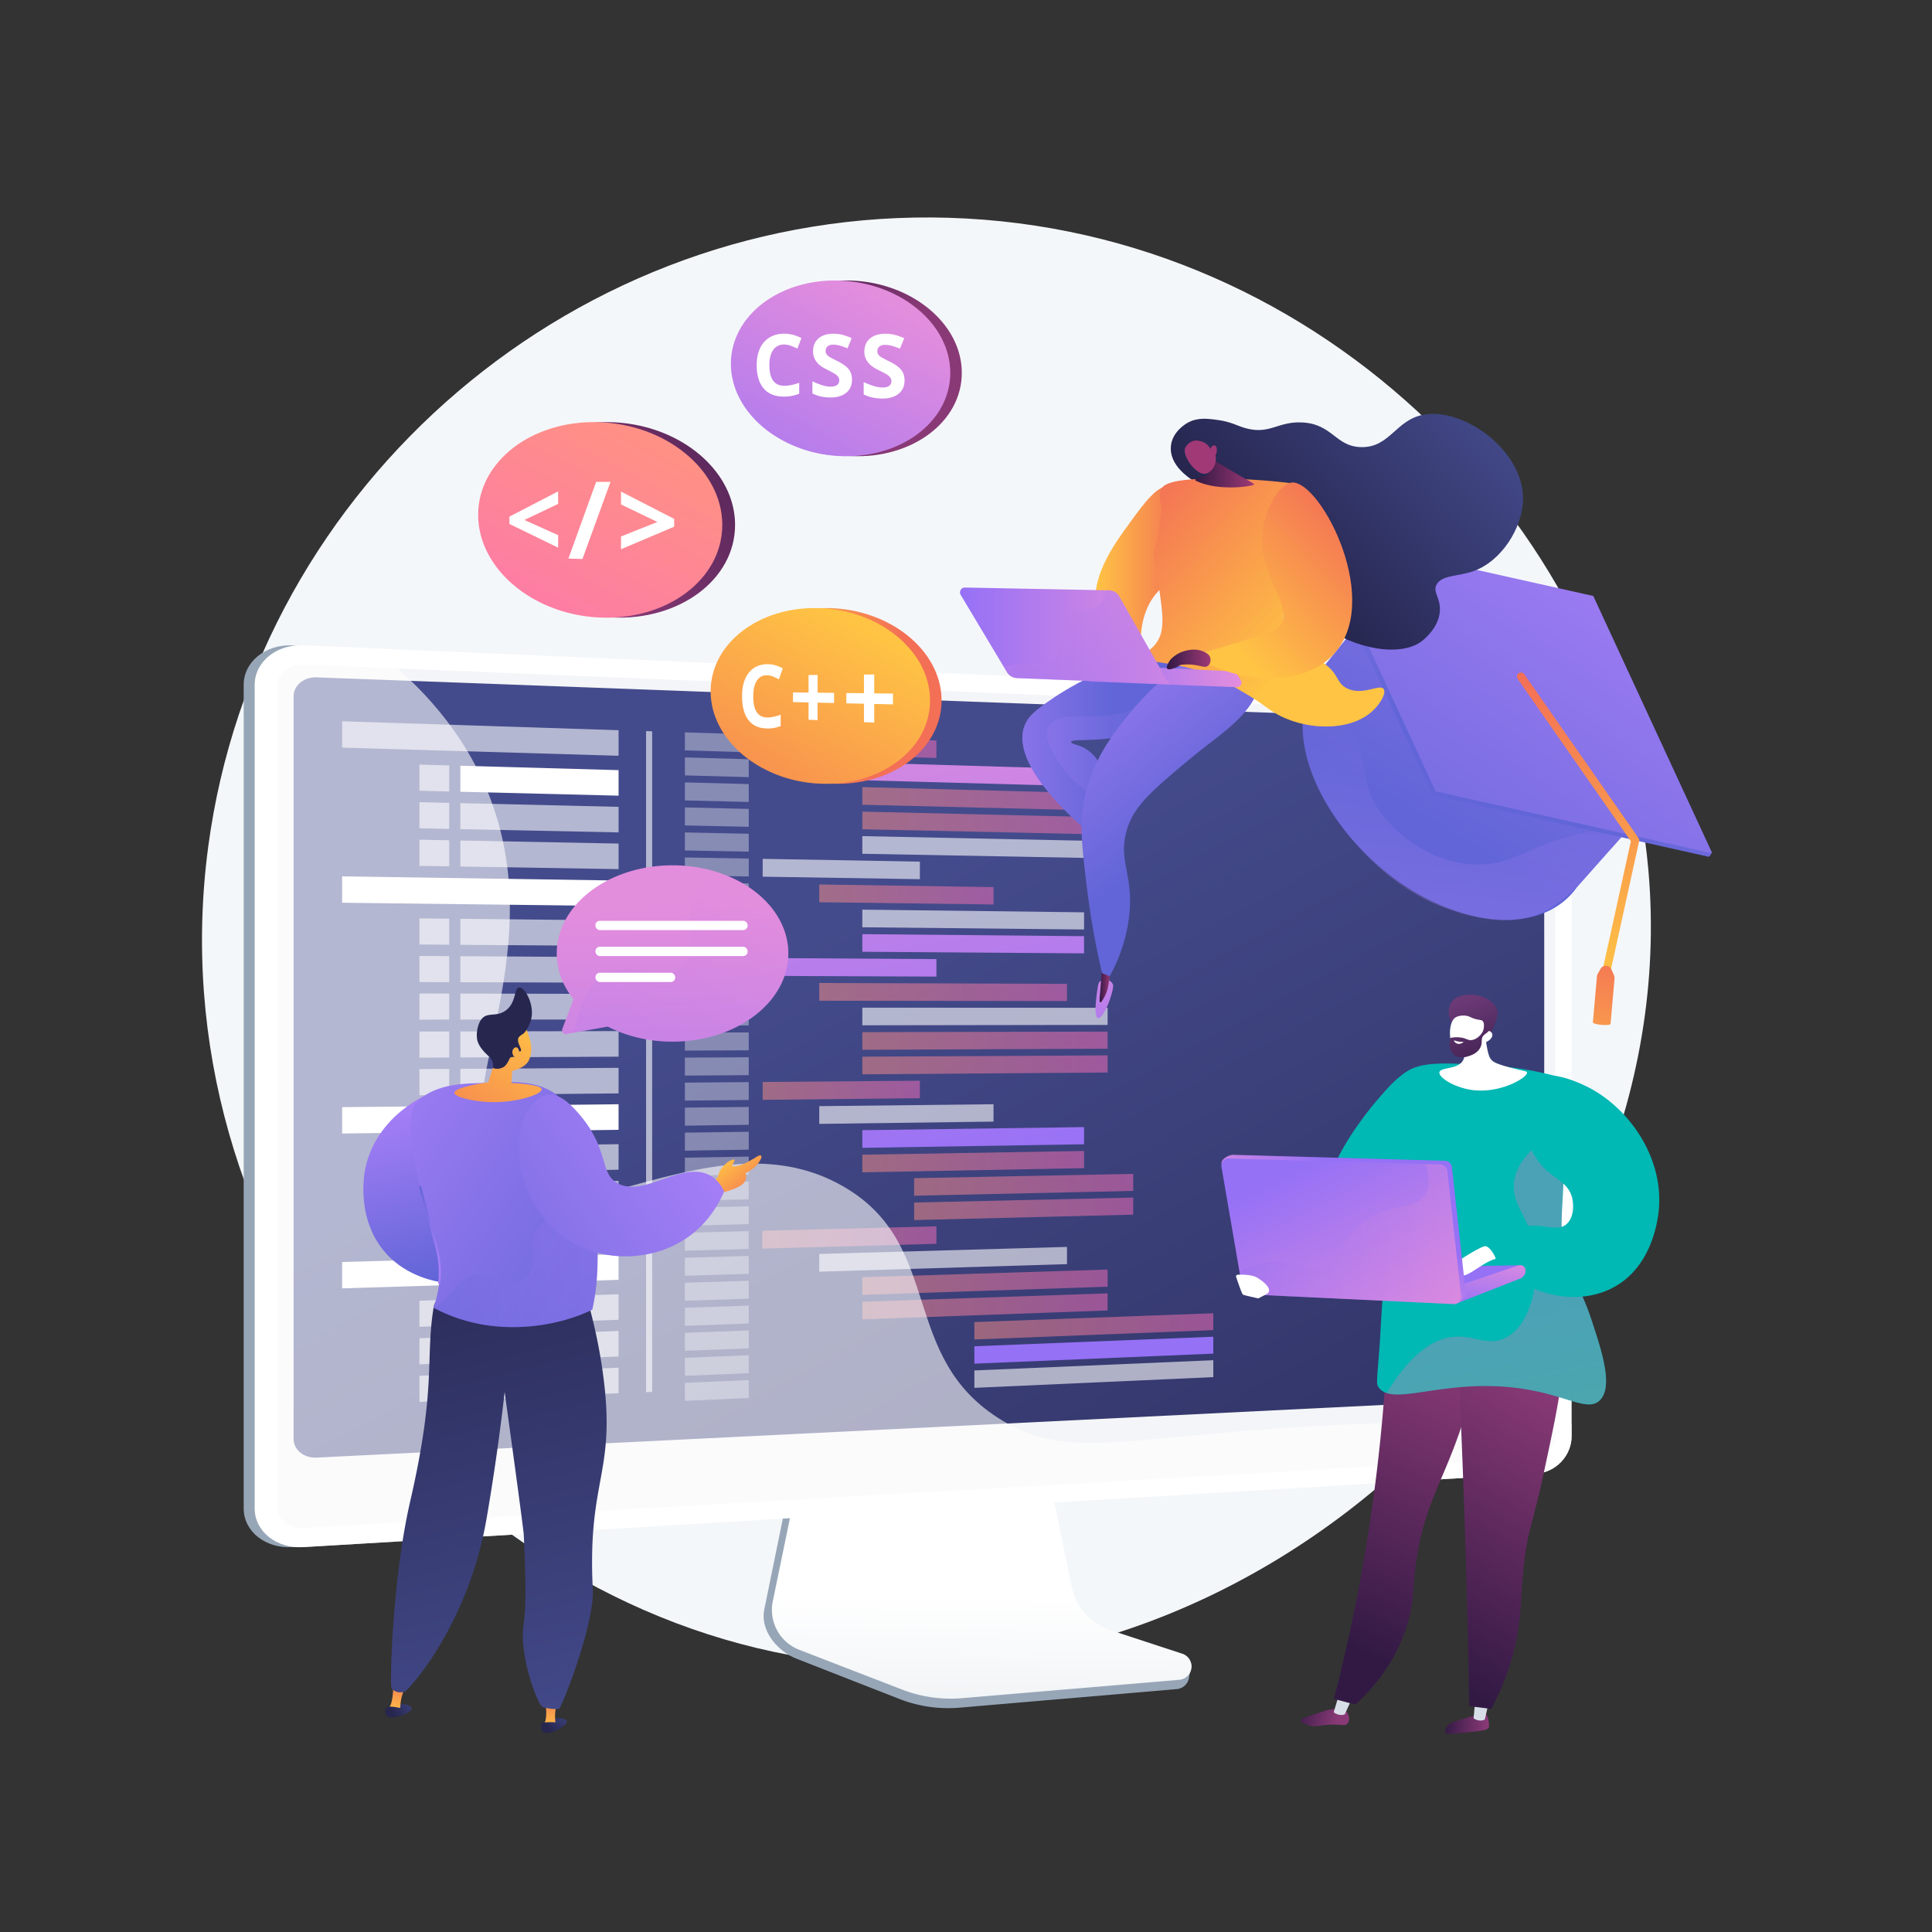 <svg xmlns="http://www.w3.org/2000/svg" xmlns:xlink="http://www.w3.org/1999/xlink" viewBox="0 0 3710 3710"><rect x="0" y="0" width="3710" height="3710" fill="#333333" stroke="none"/><defs><style>.cls-1{isolation:isolate;}.cls-2{fill:#f4f7fa;}.cls-3{fill:#97a6b7;}.cls-4{fill:url(#linear-gradient);}.cls-30,.cls-5,.cls-8,.cls-9{fill:#fff;}.cls-39,.cls-6{fill:#d8dee8;}.cls-32,.cls-43,.cls-49,.cls-6,.cls-65,.cls-71,.cls-78,.cls-81{opacity:0.3;}.cls-32,.cls-43,.cls-49,.cls-6,.cls-65,.cls-71,.cls-78,.cls-81,.cls-94{mix-blend-mode:multiply;}.cls-7{fill:url(#linear-gradient-2);}.cls-8{opacity:0.6;}.cls-30,.cls-8,.cls-9{mix-blend-mode:soft-light;}.cls-9{opacity:0.36;}.cls-10{fill:url(#linear-gradient-3);}.cls-11,.cls-12,.cls-13,.cls-15,.cls-16,.cls-17,.cls-18,.cls-20,.cls-21,.cls-22,.cls-23,.cls-24,.cls-26,.cls-27,.cls-28{opacity:0.5;}.cls-11{fill:url(#linear-gradient-4);}.cls-12{fill:url(#linear-gradient-5);}.cls-13{fill:url(#linear-gradient-6);}.cls-14{fill:url(#linear-gradient-7);}.cls-15{fill:url(#linear-gradient-8);}.cls-16{fill:url(#linear-gradient-9);}.cls-17{fill:url(#linear-gradient-10);}.cls-18{fill:url(#linear-gradient-11);}.cls-19{fill:url(#linear-gradient-12);}.cls-20{fill:url(#linear-gradient-13);}.cls-21{fill:url(#linear-gradient-14);}.cls-22{fill:url(#linear-gradient-15);}.cls-23{fill:url(#linear-gradient-16);}.cls-24{fill:url(#linear-gradient-17);}.cls-25{fill:url(#linear-gradient-18);}.cls-26{fill:url(#linear-gradient-19);}.cls-27{fill:url(#linear-gradient-20);}.cls-28{fill:url(#linear-gradient-21);}.cls-29{fill:url(#linear-gradient-22);}.cls-31{fill:url(#linear-gradient-23);}.cls-32{fill:url(#linear-gradient-24);}.cls-33{fill:url(#linear-gradient-25);}.cls-34{fill:url(#linear-gradient-26);}.cls-35{fill:url(#linear-gradient-27);}.cls-36{fill:url(#linear-gradient-28);}.cls-37{fill:#00b8b4;}.cls-38{fill:url(#linear-gradient-29);}.cls-40{fill:url(#linear-gradient-30);}.cls-41{fill:url(#linear-gradient-31);}.cls-42{fill:url(#linear-gradient-32);}.cls-44{fill:url(#linear-gradient-33);}.cls-45{fill:url(#linear-gradient-34);}.cls-46{fill:url(#linear-gradient-35);}.cls-47{fill:url(#linear-gradient-36);}.cls-48{fill:url(#linear-gradient-37);}.cls-49{fill:url(#linear-gradient-38);}.cls-50{fill:url(#linear-gradient-39);}.cls-51{fill:url(#linear-gradient-40);}.cls-52{fill:url(#linear-gradient-41);}.cls-53{fill:url(#linear-gradient-42);}.cls-54{fill:url(#linear-gradient-43);}.cls-55{fill:url(#linear-gradient-44);}.cls-56{fill:url(#linear-gradient-45);}.cls-57{fill:url(#linear-gradient-46);}.cls-58{fill:url(#linear-gradient-47);}.cls-59{fill:url(#linear-gradient-48);}.cls-60{fill:url(#linear-gradient-49);}.cls-61{fill:url(#linear-gradient-50);}.cls-62{fill:#26264f;}.cls-63{fill:url(#linear-gradient-51);}.cls-64{fill:url(#linear-gradient-52);}.cls-65{fill:url(#linear-gradient-53);}.cls-66{fill:url(#linear-gradient-54);}.cls-67{fill:url(#linear-gradient-55);}.cls-68{fill:url(#linear-gradient-56);}.cls-69{fill:url(#linear-gradient-57);}.cls-70{fill:url(#linear-gradient-58);}.cls-71{fill:url(#linear-gradient-59);}.cls-72{fill:url(#linear-gradient-60);}.cls-73{fill:url(#linear-gradient-61);}.cls-74{fill:url(#linear-gradient-62);}.cls-75{fill:url(#linear-gradient-63);}.cls-76{fill:url(#linear-gradient-64);}.cls-77{fill:url(#linear-gradient-65);}.cls-78{fill:url(#linear-gradient-66);}.cls-79{fill:url(#linear-gradient-67);}.cls-80{fill:url(#linear-gradient-68);}.cls-81{fill:url(#linear-gradient-69);}.cls-82{fill:url(#linear-gradient-70);}.cls-83{fill:url(#linear-gradient-71);}.cls-84{fill:url(#linear-gradient-72);}.cls-85{fill:url(#linear-gradient-73);}.cls-86{fill:url(#linear-gradient-74);}.cls-87{fill:url(#linear-gradient-75);}.cls-88{fill:url(#linear-gradient-76);}.cls-89{fill:url(#linear-gradient-77);}.cls-90{fill:url(#linear-gradient-78);}.cls-91{fill:url(#linear-gradient-79);}.cls-92{fill:url(#linear-gradient-80);}.cls-93{fill:url(#linear-gradient-81);}.cls-94{opacity:0.2;}.cls-95{fill:url(#linear-gradient-82);}</style><linearGradient id="linear-gradient" x1="1879.34" y1="3643.03" x2="1886.14" y2="3065.27" gradientUnits="userSpaceOnUse"><stop offset="0.49" stop-color="#ebeff2"/><stop offset="1" stop-color="#fff"/></linearGradient><linearGradient id="linear-gradient-2" x1="1593.64" y1="1778.48" x2="2712.67" y2="3830.91" gradientUnits="userSpaceOnUse"><stop offset="0" stop-color="#444b8c"/><stop offset="1" stop-color="#26264f"/></linearGradient><linearGradient id="linear-gradient-3" x1="1760.43" y1="1177.4" x2="1961.3" y2="2401.77" gradientUnits="userSpaceOnUse"><stop offset="0" stop-color="#e38ddd"/><stop offset="1" stop-color="#9571f6"/></linearGradient><linearGradient id="linear-gradient-4" x1="1655.93" y1="1534.18" x2="2126.94" y2="1534.18" gradientUnits="userSpaceOnUse"><stop offset="0" stop-color="#ff9085"/><stop offset="1" stop-color="#fb6fbb"/></linearGradient><linearGradient id="linear-gradient-5" x1="1655.93" y1="1580.56" x2="2126.94" y2="1580.56" xlink:href="#linear-gradient-4"/><linearGradient id="linear-gradient-6" x1="1573.19" y1="1717.65" x2="1907.84" y2="1717.65" xlink:href="#linear-gradient-4"/><linearGradient id="linear-gradient-7" x1="1764.71" y1="1178.14" x2="1948.5" y2="2298.42" xlink:href="#linear-gradient-3"/><linearGradient id="linear-gradient-8" x1="1463.75" y1="1433.35" x2="1798.19" y2="1433.35" xlink:href="#linear-gradient-4"/><linearGradient id="linear-gradient-9" x1="1655.93" y1="2462.21" x2="2126.94" y2="2462.21" xlink:href="#linear-gradient-4"/><linearGradient id="linear-gradient-10" x1="1655.93" y1="2508.58" x2="2126.94" y2="2508.58" xlink:href="#linear-gradient-4"/><linearGradient id="linear-gradient-11" x1="1871.1" y1="2546.99" x2="2329.91" y2="2546.99" xlink:href="#linear-gradient-4"/><linearGradient id="linear-gradient-12" x1="1907.53" y1="1416.53" x2="2051.09" y2="2291.58" xlink:href="#linear-gradient-3"/><linearGradient id="linear-gradient-13" x1="1463.75" y1="2376.29" x2="1798.19" y2="2376.29" xlink:href="#linear-gradient-4"/><linearGradient id="linear-gradient-14" x1="1573.19" y1="1905" x2="2048.93" y2="1905" xlink:href="#linear-gradient-4"/><linearGradient id="linear-gradient-15" x1="1655.93" y1="1998.44" x2="2126.94" y2="1998.44" xlink:href="#linear-gradient-4"/><linearGradient id="linear-gradient-16" x1="1655.93" y1="2044.82" x2="2126.94" y2="2044.82" xlink:href="#linear-gradient-4"/><linearGradient id="linear-gradient-17" x1="1464.58" y1="2093.64" x2="1766.42" y2="2093.64" xlink:href="#linear-gradient-4"/><linearGradient id="linear-gradient-18" x1="1715.92" y1="1252.29" x2="1882.76" y2="2269.23" xlink:href="#linear-gradient-3"/><linearGradient id="linear-gradient-19" x1="1655.93" y1="2230.7" x2="2081.7" y2="2230.7" xlink:href="#linear-gradient-4"/><linearGradient id="linear-gradient-20" x1="1755.44" y1="2275.13" x2="2176.09" y2="2275.13" xlink:href="#linear-gradient-4"/><linearGradient id="linear-gradient-21" x1="1755.44" y1="2321.29" x2="2176.09" y2="2321.29" xlink:href="#linear-gradient-4"/><linearGradient id="linear-gradient-22" x1="1524.43" y1="1208.51" x2="1709.33" y2="2335.47" xlink:href="#linear-gradient-3"/><linearGradient id="linear-gradient-23" x1="210.58" y1="579.85" x2="582.29" y2="1489.01" gradientTransform="matrix(-0.99, -0.15, -0.15, 0.99, 3548.48, 206.01)" gradientUnits="userSpaceOnUse"><stop offset="0" stop-color="#aa80f9"/><stop offset="1" stop-color="#6165d7"/></linearGradient><linearGradient id="linear-gradient-24" x1="518.57" y1="1649.32" x2="532.83" y2="1253.03" xlink:href="#linear-gradient-23"/><linearGradient id="linear-gradient-25" x1="-1903.63" y1="-989.25" x2="-1968.48" y2="-505.5" gradientTransform="matrix(-0.78, -0.63, -0.63, 0.78, 982.39, 612.99)" xlink:href="#linear-gradient-23"/><linearGradient id="linear-gradient-26" x1="-1912.83" y1="-1126.21" x2="-1997.49" y2="-50.32" gradientTransform="matrix(-0.78, -0.63, -0.63, 0.78, 982.39, 612.99)" xlink:href="#linear-gradient-23"/><linearGradient id="linear-gradient-27" x1="274.68" y1="1737.6" x2="336.83" y2="1156.6" gradientTransform="matrix(-0.99, -0.15, -0.15, 0.99, 3548.48, 206.01)" gradientUnits="userSpaceOnUse"><stop offset="0" stop-color="#ffc444"/><stop offset="1" stop-color="#f36f56"/></linearGradient><linearGradient id="linear-gradient-28" x1="6977.79" y1="2683.19" x2="7015.03" y2="2335.08" gradientTransform="translate(-3681.9 -1133.32) rotate(5.03)" xlink:href="#linear-gradient-27"/><linearGradient id="linear-gradient-29" x1="-238.72" y1="3348.5" x2="-154.68" y2="3348.5" gradientTransform="matrix(1, 0.03, -0.03, 1, 3110.93, -31.24)" gradientUnits="userSpaceOnUse"><stop offset="0" stop-color="#311944"/><stop offset="1" stop-color="#893976"/></linearGradient><linearGradient id="linear-gradient-30" x1="354.22" y1="3630.89" x2="443.51" y2="3630.89" gradientTransform="matrix(0.96, 0.27, -0.27, 0.96, 3123.76, -308.92)" xlink:href="#linear-gradient-29"/><linearGradient id="linear-gradient-31" x1="2784.54" y1="3140.56" x2="2546.38" y2="2603.71" gradientTransform="matrix(-1, 0, 0, 1, 5316.61, 0)" xlink:href="#linear-gradient-29"/><linearGradient id="linear-gradient-32" x1="2190.46" y1="3351.33" x2="1952.32" y2="2814.49" gradientTransform="matrix(-0.99, -0.12, -0.12, 0.99, 5233.6, 108.12)" xlink:href="#linear-gradient-29"/><linearGradient id="linear-gradient-33" x1="2355.39" y1="3030.21" x2="2461.89" y2="2524.32" gradientTransform="matrix(-1, 0, 0, 1, 5316.61, 0)" xlink:href="#linear-gradient-4"/><linearGradient id="linear-gradient-34" x1="2643.73" y1="2590.6" x2="2598.32" y2="2461.94" gradientTransform="matrix(-1, 0, 0, 1, 5316.61, 0)" xlink:href="#linear-gradient-3"/><linearGradient id="linear-gradient-35" x1="2445.36" y1="2404.19" x2="2462.01" y2="2519.23" gradientTransform="matrix(-1, 0, 0, 1, 5316.61, 0)" xlink:href="#linear-gradient-3"/><linearGradient id="linear-gradient-36" x1="2775.28" y1="2414.26" x2="2686.74" y2="2288.55" gradientTransform="matrix(-1, 0, 0, 1, 5316.61, 0)" xlink:href="#linear-gradient-3"/><linearGradient id="linear-gradient-37" x1="2605.45" y1="2622.32" x2="2799.2" y2="2228.77" gradientTransform="matrix(-1, 0, 0, 1, 5316.61, 0)" xlink:href="#linear-gradient-3"/><linearGradient id="linear-gradient-38" x1="2510.81" y1="2369.73" x2="2936.45" y2="2369.73" gradientTransform="matrix(-1, 0, 0, 1, 5316.61, 0)" xlink:href="#linear-gradient-3"/><linearGradient id="linear-gradient-39" x1="-389.05" y1="1919.01" x2="-452.6" y2="1757.59" gradientTransform="translate(3277.58 162.92) rotate(0.21)" gradientUnits="userSpaceOnUse"><stop offset="0" stop-color="#311944"/><stop offset="1" stop-color="#6b3976"/></linearGradient><linearGradient id="linear-gradient-40" x1="-408.46" y1="1926.74" x2="-472.08" y2="1765.15" xlink:href="#linear-gradient-39"/><linearGradient id="linear-gradient-41" x1="1611.17" y1="2447.21" x2="1699.06" y2="2095.66" gradientTransform="matrix(-1, 0, 0, 1, 2497.43, 0)" gradientUnits="userSpaceOnUse"><stop offset="0" stop-color="#6165d7"/><stop offset="1" stop-color="#aa80f9"/></linearGradient><linearGradient id="linear-gradient-42" x1="1352.53" y1="3276.1" x2="1394.22" y2="3313.18" gradientTransform="matrix(-0.99, -0.14, -0.14, 0.99, 2600.28, 206.94)" xlink:href="#linear-gradient-2"/><linearGradient id="linear-gradient-43" x1="467.42" y1="3313.24" x2="467.42" y2="3240.61" gradientTransform="matrix(-0.99, -0.14, -0.14, 0.99, 1684.07, 77.42)" xlink:href="#linear-gradient-27"/><linearGradient id="linear-gradient-44" x1="1356.72" y1="3271.39" x2="1398.41" y2="3308.47" gradientTransform="matrix(-0.99, -0.14, -0.14, 0.99, 2600.28, 206.94)" xlink:href="#linear-gradient-2"/><linearGradient id="linear-gradient-45" x1="1400" y1="3284.63" x2="1441.69" y2="3321.71" gradientTransform="matrix(-1, 0, 0, 1, 2497.43, 0)" xlink:href="#linear-gradient-2"/><linearGradient id="linear-gradient-46" x1="514.85" y1="3321.79" x2="514.85" y2="3249.16" gradientTransform="matrix(-1, 0, 0, 1, 1572.12, 0)" xlink:href="#linear-gradient-27"/><linearGradient id="linear-gradient-47" x1="839.01" y1="3355.09" x2="567.14" y2="2257.45" gradientTransform="translate(221.69)" xlink:href="#linear-gradient-2"/><linearGradient id="linear-gradient-48" x1="1281.36" y1="2536.8" x2="593.92" y2="2058.71" gradientTransform="matrix(1, 0, 0, 1, 0, 0)" xlink:href="#linear-gradient-41"/><linearGradient id="linear-gradient-49" x1="1404.19" y1="3279.92" x2="1445.89" y2="3317" gradientTransform="matrix(-1, 0, 0, 1, 2497.43, 0)" xlink:href="#linear-gradient-2"/><linearGradient id="linear-gradient-50" x1="1535.08" y1="1831.41" x2="1760.86" y2="2115.46" gradientTransform="matrix(-1, 0.07, 0.07, 1, 2456.69, 20.52)" xlink:href="#linear-gradient-27"/><linearGradient id="linear-gradient-51" x1="1544.61" y1="1823.84" x2="1770.38" y2="2107.88" gradientTransform="matrix(-1, 0.07, 0.07, 1, 2456.69, 20.52)" xlink:href="#linear-gradient-27"/><linearGradient id="linear-gradient-52" x1="804.97" y1="2371.41" x2="846.48" y2="2371.41" gradientTransform="matrix(1, 0, 0, 1, 0, 0)" xlink:href="#linear-gradient-41"/><linearGradient id="linear-gradient-53" x1="834.75" y1="2435.85" x2="1147.6" y2="2435.85" gradientTransform="matrix(1, 0, 0, 1, 0, 0)" xlink:href="#linear-gradient-41"/><linearGradient id="linear-gradient-54" x1="1389.17" y1="2224.62" x2="1451.55" y2="2303.1" gradientTransform="matrix(1, 0, 0, 1, 0, 0)" xlink:href="#linear-gradient-27"/><linearGradient id="linear-gradient-55" x1="1797.61" y1="2574.84" x2="1140.64" y2="2117.94" xlink:href="#linear-gradient-41"/><linearGradient id="linear-gradient-56" x1="-2835.8" y1="1113.38" x2="-2663.53" y2="1113.38" gradientTransform="translate(4938.56)" xlink:href="#linear-gradient-27"/><linearGradient id="linear-gradient-57" x1="-2130.87" y1="1436.82" x2="-1796.81" y2="1436.82" gradientTransform="translate(3936.97)" xlink:href="#linear-gradient-23"/><linearGradient id="linear-gradient-58" x1="4828.51" y1="825.71" x2="4842.95" y2="1085.62" gradientTransform="matrix(-0.96, 0.29, 0.29, 0.96, 6470.64, -392.26)" xlink:href="#linear-gradient-3"/><linearGradient id="linear-gradient-59" x1="-1973.84" y1="1449.38" x2="-1639.78" y2="1449.38" gradientTransform="translate(3936.97)" xlink:href="#linear-gradient-23"/><linearGradient id="linear-gradient-60" x1="2111.48" y1="1885.71" x2="2133.2" y2="1885.71" gradientUnits="userSpaceOnUse"><stop offset="0" stop-color="#311944"/><stop offset="1" stop-color="#a03976"/></linearGradient><linearGradient id="linear-gradient-61" x1="-1952.49" y1="1229.4" x2="-1652.97" y2="1593.34" gradientTransform="translate(3936.97)" xlink:href="#linear-gradient-23"/><linearGradient id="linear-gradient-62" x1="-1057.03" y1="648.28" x2="-1453.17" y2="980.01" gradientTransform="translate(3842.78 27.22) rotate(-2.92)" xlink:href="#linear-gradient-2"/><linearGradient id="linear-gradient-63" x1="1333.23" y1="1240.19" x2="1654.94" y2="950.94" gradientTransform="matrix(-1, 0, 0, 1, 3834.02, 0)" xlink:href="#linear-gradient-27"/><linearGradient id="linear-gradient-64" x1="2295.14" y1="908.17" x2="2408.56" y2="908.17" xlink:href="#linear-gradient-60"/><linearGradient id="linear-gradient-65" x1="2309.5" y1="1202.16" x2="2307.05" y2="978.31" xlink:href="#linear-gradient-60"/><linearGradient id="linear-gradient-66" x1="1343.8" y1="1251.95" x2="1665.52" y2="962.7" gradientTransform="matrix(-1, 0, 0, 1, 3834.02, 0)" xlink:href="#linear-gradient-27"/><linearGradient id="linear-gradient-67" x1="1449.82" y1="1297.86" x2="1742.43" y2="1297.86" gradientTransform="matrix(-1, 0, 0, 1, 3834.02, 0)" xlink:href="#linear-gradient-3"/><linearGradient id="linear-gradient-68" x1="1588.95" y1="1221.02" x2="1990.58" y2="1221.02" gradientTransform="matrix(-1, 0, 0, 1, 3834.02, 0)" xlink:href="#linear-gradient-3"/><linearGradient id="linear-gradient-69" x1="-156.59" y1="1114.46" x2="35.25" y2="1304.77" gradientTransform="translate(2093.74)" xlink:href="#linear-gradient-3"/><linearGradient id="linear-gradient-70" x1="1466.54" y1="1238.03" x2="1220.86" y2="996.28" gradientTransform="matrix(-1, 0, 0, 1, 3834.02, 0)" xlink:href="#linear-gradient-27"/><linearGradient id="linear-gradient-71" x1="2240.65" y1="1266.43" x2="2324.63" y2="1266.43" xlink:href="#linear-gradient-60"/><linearGradient id="linear-gradient-72" x1="1422.39" y1="656.78" x2="1741.17" y2="732.08" gradientTransform="matrix(1, 0, 0, 1, 0, 0)" xlink:href="#linear-gradient-29"/><linearGradient id="linear-gradient-73" x1="-1946.4" y1="570.23" x2="-1673.11" y2="1077.11" gradientTransform="matrix(-1, 0, 0, 1, -258.32, 0)" xlink:href="#linear-gradient-3"/><linearGradient id="linear-gradient-74" x1="-2026.51" y1="603.72" x2="-1758.69" y2="1141.16" gradientTransform="matrix(-1, 0, 0, 1, -258.32, 0)" xlink:href="#linear-gradient-3"/><linearGradient id="linear-gradient-75" x1="1637.41" y1="723.24" x2="1092.62" y2="1048.99" gradientTransform="matrix(1, 0, 0, 1, 0, 0)" xlink:href="#linear-gradient-29"/><linearGradient id="linear-gradient-76" x1="-1493.16" y1="845.77" x2="-1189.07" y2="1409.77" gradientTransform="matrix(-1, 0, 0, 1, -258.32, 0)" xlink:href="#linear-gradient-4"/><linearGradient id="linear-gradient-77" x1="-1582.29" y1="883.03" x2="-1284.3" y2="1481.04" gradientTransform="matrix(-1, 0, 0, 1, -258.32, 0)" xlink:href="#linear-gradient-4"/><linearGradient id="linear-gradient-78" x1="1383.53" y1="1285.84" x2="1702.31" y2="1361.14" gradientTransform="matrix(1, 0, 0, 1, 0, 0)" xlink:href="#linear-gradient-27"/><linearGradient id="linear-gradient-79" x1="-1907.54" y1="1199.28" x2="-1634.25" y2="1706.16" gradientTransform="matrix(-1, 0, 0, 1, -258.32, 0)" xlink:href="#linear-gradient-27"/><linearGradient id="linear-gradient-80" x1="-1987.64" y1="1232.77" x2="-1719.83" y2="1770.21" gradientTransform="matrix(-1, 0, 0, 1, -258.32, 0)" xlink:href="#linear-gradient-27"/><linearGradient id="linear-gradient-81" x1="1288.43" y1="1743.06" x2="1317.79" y2="2599.95" xlink:href="#linear-gradient-3"/><linearGradient id="linear-gradient-82" x1="315.22" y1="1713.96" x2="701.14" y2="2222.21" gradientTransform="matrix(-1, 0, 0, 1, 1770.32, 0)" xlink:href="#linear-gradient-3"/></defs><g class="cls-1"><g id="Illustration"><path class="cls-2" d="M1822.33,418.22C1110.08,396.59,493.13,928.06,399.92,1625.41,298,2387.87,858.92,3073.9,1549.1,3183.78c858.48,136.67,1691.14-654,1616.38-1511.72C3109.15,1025.83,2546.34,440.2,1822.33,418.22Z"/><path class="cls-3" d="M2127.27,3146.82a112,112,0,0,1-74.25-84.31l-55.19-273.15-472.1,16.76-58.1,284.56c-8.14,39.85,24.43,79.84,61.95,94.51l197.52,77.29a256.89,256.89,0,0,0,115.47,16.74L2260,3243.51a25.9,25.9,0,0,0,23.41-22.94c1.42-12.31,10-26.13-1.67-30Z"/><path class="cls-4" d="M2132,3130.21a111,111,0,0,1-74.18-83.26l-55.13-269.71L1542,2793.81l-58,281a82.2,82.2,0,0,0,50.85,93.31l197.32,76.31a259.24,259.24,0,0,0,115.36,16.53l417-35.26a25.73,25.73,0,0,0,5.84-50.09Z"/><path class="cls-3" d="M561.05,2970.91c-51.2,3.05-93.08-30.16-93.08-74.06v-1582c0-43.89,41.88-77.78,93.08-75.56L2939,1403.94c37.58,1.62,57.75-28.72,57.75,8.61V2758c0,37.33-30.43,69.52-68,71.76Z"/><path class="cls-5" d="M582.33,2970.91c-51.2,3.05-93.08-30.16-93.08-74.06v-1582c0-43.89,41.88-77.78,93.08-75.56L2950,1341.9c37.58,1.63,68,33.32,68,70.65V2758c0,37.33-30.44,69.52-68,71.76Z"/><path class="cls-6" d="M2950,1373.57l-2367.63-97.4c-27.37-1.13-49.62,17-49.62,40.39V2894.47c0,23.43,22.25,41.16,49.62,39.58L2950,2798.1c20.14-1.16,36.43-18.33,36.43-38.36V1411.33C2986.39,1391.3,2970.1,1374.4,2950,1373.57Z"/><path class="cls-7" d="M2932.36,2684.25,608,2799c-24.4,1.2-44.23-14.93-44.23-36V1337.29c0-21.1,19.83-37.47,44.23-36.57L2932.36,1387a34.47,34.47,0,0,1,33,34.15V2649.7A35,35,0,0,1,2932.36,2684.25Z"/><polygon class="cls-8" points="1187.84 1451.28 657 1435.67 657 1385.06 1187.84 1402.23 1187.84 1451.28"/><polygon class="cls-9" points="1437.82 1444.64 1315.2 1440.92 1315.2 1406.35 1437.82 1410.31 1437.82 1444.64"/><polygon class="cls-9" points="1437.82 1492.32 1315.2 1488.97 1315.2 1454.39 1437.82 1458 1437.82 1492.32"/><polygon class="cls-10" points="2048.93 1509.05 1573.19 1496.03 1573.19 1461.99 2048.93 1476 2048.93 1509.05"/><polygon class="cls-11" points="2126.94 1556.88 1655.93 1545.35 1655.93 1511.48 2126.94 1523.99 2126.94 1556.88"/><polygon class="cls-12" points="2126.94 1602.58 1655.93 1592.41 1655.93 1558.54 2126.94 1569.69 2126.94 1602.58"/><polygon class="cls-8" points="2126.94 1648.27 1655.93 1639.47 1655.93 1605.6 2126.94 1615.38 2126.94 1648.27"/><polygon class="cls-9" points="1437.82 1540.01 1315.2 1537.01 1315.2 1502.43 1437.82 1505.69 1437.82 1540.01"/><polygon class="cls-9" points="1437.82 1587.7 1315.2 1585.05 1315.2 1550.47 1437.82 1553.38 1437.82 1587.7"/><polygon class="cls-9" points="1437.82 1635.39 1315.2 1633.1 1315.2 1598.52 1437.82 1601.07 1437.82 1635.39"/><polygon class="cls-9" points="1437.82 1683.08 1315.2 1681.14 1315.2 1646.56 1437.82 1648.75 1437.82 1683.08"/><polygon class="cls-8" points="1766.42 1688.27 1464.58 1683.5 1464.58 1649.23 1766.42 1654.63 1766.42 1688.27"/><polygon class="cls-9" points="1437.82 1730.77 1315.2 1729.18 1315.2 1694.6 1437.82 1696.44 1437.82 1730.77"/><polygon class="cls-9" points="1437.82 1778.45 1315.2 1777.22 1315.2 1742.65 1437.82 1744.13 1437.82 1778.45"/><polygon class="cls-9" points="1437.82 1826.14 1315.2 1825.27 1315.2 1790.69 1437.82 1791.82 1437.82 1826.14"/><polygon class="cls-13" points="1907.84 1736.84 1573.19 1732.51 1573.19 1698.47 1907.84 1703.49 1907.84 1736.84"/><polygon class="cls-8" points="2081.7 1784.91 1655.93 1780.64 1655.93 1746.77 2081.7 1751.92 2081.7 1784.91"/><polygon class="cls-14" points="2081.7 1830.73 1655.93 1827.7 1655.93 1793.83 2081.7 1797.75 2081.7 1830.73"/><polygon class="cls-9" points="1437.82 1873.83 1315.2 1873.31 1315.2 1838.73 1437.82 1839.51 1437.82 1873.83"/><polygon class="cls-9" points="1437.82 1921.52 1315.2 1921.35 1315.2 1886.77 1437.82 1887.19 1437.82 1921.52"/><polygon class="cls-9" points="1437.82 1969.21 1315.2 1969.39 1315.2 1934.82 1437.82 1934.88 1437.82 1969.21"/><polygon class="cls-9" points="1437.82 2016.89 1315.2 2017.44 1315.2 1982.86 1437.82 1982.57 1437.82 2016.89"/><polygon class="cls-9" points="1437.82 2064.58 1315.2 2065.48 1315.2 2030.9 1437.82 2030.26 1437.82 2064.58"/><polygon class="cls-9" points="1437.82 2112.27 1315.2 2113.52 1315.2 2078.95 1437.82 2077.95 1437.82 2112.27"/><polygon class="cls-9" points="1437.82 2159.96 1315.2 2161.57 1315.2 2126.99 1437.82 2125.64 1437.82 2159.96"/><polygon class="cls-9" points="1437.82 2207.65 1315.2 2209.61 1315.2 2175.03 1437.82 2173.32 1437.82 2207.65"/><polygon class="cls-9" points="1437.82 2255.34 1315.2 2257.65 1315.2 2223.07 1437.82 2221.01 1437.82 2255.34"/><polygon class="cls-9" points="1437.82 2303.02 1315.2 2305.69 1315.2 2271.12 1437.82 2268.7 1437.82 2303.02"/><polygon class="cls-9" points="1437.82 2350.71 1315.2 2353.74 1315.2 2319.16 1437.82 2316.39 1437.82 2350.71"/><polygon class="cls-9" points="1437.82 2398.4 1315.2 2401.78 1315.2 2367.2 1437.82 2364.08 1437.82 2398.4"/><polygon class="cls-9" points="1437.82 2446.09 1315.2 2449.82 1315.2 2415.24 1437.82 2411.76 1437.82 2446.09"/><polygon class="cls-9" points="1437.82 2493.78 1315.2 2497.86 1315.2 2463.29 1437.82 2459.45 1437.82 2493.78"/><polygon class="cls-9" points="1437.82 2541.46 1315.2 2545.91 1315.2 2511.33 1437.82 2507.14 1437.82 2541.46"/><polygon class="cls-9" points="1437.82 2589.15 1315.2 2593.95 1315.2 2559.37 1437.82 2554.83 1437.82 2589.15"/><polygon class="cls-9" points="1437.82 2636.84 1315.2 2641.99 1315.2 2607.41 1437.82 2602.52 1437.82 2636.84"/><polygon class="cls-9" points="1437.82 2684.53 1315.2 2690.04 1315.2 2655.46 1437.82 2650.21 1437.82 2684.53"/><polygon class="cls-15" points="1798.19 1455.54 1463.75 1445.42 1463.75 1411.15 1798.19 1421.97 1798.19 1455.54"/><polygon class="cls-8" points="2048.93 2427.48 1573.19 2441.97 1573.19 2407.93 2048.93 2394.43 2048.93 2427.48"/><polygon class="cls-16" points="2126.94 2470.8 1655.93 2486.5 1655.93 2452.64 2126.94 2437.91 2126.94 2470.8"/><polygon class="cls-17" points="2126.94 2516.49 1655.93 2533.56 1655.93 2499.69 2126.94 2483.61 2126.94 2516.49"/><polygon class="cls-18" points="2329.91 2554.25 1871.1 2572.2 1871.1 2538.78 2329.91 2521.78 2329.91 2554.25"/><polygon class="cls-19" points="2329.91 2599.36 1871.1 2618.64 1871.1 2585.22 2329.91 2566.89 2329.91 2599.36"/><polygon class="cls-8" points="2329.91 2644.47 1871.1 2665.07 1871.1 2631.65 2329.91 2612 2329.91 2644.47"/><polygon class="cls-20" points="1798.19 2388.47 1463.75 2397.68 1463.75 2363.42 1798.19 2354.89 1798.19 2388.47"/><polygon class="cls-21" points="2048.93 1922.34 1573.19 1921.7 1573.19 1887.66 2048.93 1889.29 2048.93 1922.34"/><polygon class="cls-8" points="2126.94 1968.14 1655.93 1968.87 1655.93 1935 2126.94 1935.26 2126.94 1968.14"/><polygon class="cls-22" points="2126.94 2013.84 1655.93 2015.93 1655.93 1982.06 2126.94 1980.95 2126.94 2013.84"/><polygon class="cls-23" points="2126.94 2059.54 1655.93 2062.99 1655.93 2029.12 2126.94 2026.65 2126.94 2059.54"/><polygon class="cls-24" points="1766.42 2108.91 1464.58 2112 1464.58 2077.73 1766.42 2075.28 1766.42 2108.91"/><polygon class="cls-8" points="1907.84 2153.8 1573.19 2158.18 1573.19 2124.14 1907.84 2120.45 1907.84 2153.8"/><polygon class="cls-25" points="2081.7 2197.35 1655.93 2204.16 1655.93 2170.29 2081.7 2164.36 2081.7 2197.35"/><polygon class="cls-26" points="2081.7 2243.17 1655.93 2251.22 1655.93 2217.35 2081.7 2210.19 2081.7 2243.17"/><polygon class="cls-27" points="2176.09 2286.95 1755.44 2296.11 1755.44 2262.44 2176.09 2254.16 2176.09 2286.95"/><polygon class="cls-28" points="2176.09 2332.5 1755.44 2342.88 1755.44 2309.21 2176.09 2299.71 2176.09 2332.5"/><polygon class="cls-29" points="1798.19 1875.36 1463.75 1873.94 1463.75 1839.67 1798.19 1841.79 1798.19 1875.36"/><polygon class="cls-30" points="1187.84 1527.93 884 1520.39 884 1470.44 1187.84 1478.88 1187.84 1527.93"/><polygon class="cls-8" points="805.41 1518.44 862.64 1519.86 862.64 1469.85 805.41 1468.26 805.41 1518.44"/><polygon class="cls-8" points="1187.84 1598.45 884 1592.19 884 1542.24 1187.84 1549.4 1187.84 1598.45"/><polygon class="cls-8" points="805.41 1590.57 862.64 1591.75 862.64 1541.74 805.41 1540.39 805.41 1590.57"/><polygon class="cls-8" points="1187.84 1668.97 884 1663.98 884 1614.04 1187.84 1619.91 1187.84 1668.97"/><polygon class="cls-8" points="805.41 1662.69 862.64 1663.63 862.64 1613.63 805.41 1612.52 805.41 1662.69"/><polygon class="cls-30" points="1187.84 2169.53 657 2176.69 657 2126.07 1187.84 2120.47 1187.84 2169.53"/><polygon class="cls-8" points="1187.84 2246.18 884 2251.67 884 2201.72 1187.84 2197.13 1187.84 2246.18"/><polygon class="cls-8" points="805.41 2253.09 862.64 2252.05 862.64 2202.05 805.41 2202.91 805.41 2253.09"/><polygon class="cls-8" points="1187.84 2316.7 884 2323.47 884 2273.52 1187.84 2267.64 1187.84 2316.7"/><polygon class="cls-8" points="805.41 2325.22 862.64 2323.94 862.64 2273.93 805.41 2275.04 805.41 2325.22"/><polygon class="cls-8" points="1187.84 2387.22 884 2395.26 884 2345.32 1187.84 2338.16 1187.84 2387.22"/><polygon class="cls-8" points="805.41 2397.35 862.64 2395.83 862.64 2345.82 805.41 2347.17 805.41 2397.35"/><polygon class="cls-30" points="1187.84 1739.97 657 1733.51 657 1682.89 1187.84 1690.91 1187.84 1739.97"/><polygon class="cls-8" points="1187.84 1816.62 884 1814.31 884 1764.37 1187.84 1767.56 1187.84 1816.62"/><polygon class="cls-8" points="805.41 1813.71 862.64 1814.15 862.64 1764.14 805.41 1763.54 805.41 1813.71"/><polygon class="cls-8" points="1187.84 1887.14 884 1886.11 884 1836.16 1187.84 1838.08 1187.84 1887.14"/><polygon class="cls-8" points="805.41 1885.84 862.64 1886.04 862.64 1836.03 805.41 1835.67 805.41 1885.84"/><polygon class="cls-8" points="1187.84 2029.09 884 2030.64 884 1980.69 1187.84 1980.03 1187.84 2029.09"/><polygon class="cls-8" points="805.41 2031.04 862.64 2030.75 862.64 1980.74 805.41 1980.86 805.41 2031.04"/><polygon class="cls-8" points="1187.84 2099.61 884 2102.44 884 2052.49 1187.84 2050.55 1187.84 2099.61"/><polygon class="cls-8" points="805.41 2103.17 862.64 2102.64 862.64 2052.63 805.41 2052.99 805.41 2103.17"/><polygon class="cls-8" points="1187.84 1957.66 884 1957.91 884 1907.96 1187.84 1908.6 1187.84 1957.66"/><polygon class="cls-8" points="805.41 1957.97 862.64 1957.92 862.64 1907.92 805.41 1907.8 805.41 1957.97"/><polygon class="cls-30" points="1187.84 2457.71 657 2474.01 657 2423.39 1187.84 2408.66 1187.84 2457.71"/><polygon class="cls-8" points="1187.84 2534.36 884 2545.08 884 2495.13 1187.84 2485.31 1187.84 2534.36"/><polygon class="cls-8" points="805.41 2547.85 862.64 2545.83 862.64 2495.82 805.41 2497.68 805.41 2547.85"/><polygon class="cls-8" points="1187.84 2604.88 884 2616.88 884 2566.93 1187.84 2555.83 1187.84 2604.88"/><polygon class="cls-8" points="805.41 2619.98 862.64 2617.72 862.64 2567.71 805.41 2569.8 805.41 2619.98"/><polygon class="cls-8" points="1187.84 2675.4 884 2688.68 884 2638.73 1187.84 2626.34 1187.84 2675.4"/><polygon class="cls-8" points="805.41 2692.11 862.64 2689.61 862.64 2639.6 805.41 2641.93 805.41 2692.11"/><polygon class="cls-8" points="1252.34 2672.83 1240.65 2673.34 1240.65 1403.94 1252.34 1404.31 1252.34 2672.83"/><path class="cls-8" d="M2702.79,2731.84c-515.4,10.78-631.31,84.37-777.76-3.81-201.23-121.16-109.59-336.7-305.65-449.75-246.5-142.14-530.7,118.17-659.35-8.74-128.12-126.38,113.9-423.84-26.2-755.41-56.23-133.06-152-219.48-218.1-269l-133.4-5.78c-51.2-2.22-93.08,31.67-93.08,75.56v1582c0,43.9,41.88,77.11,93.08,74.06L2950,2829.76c37.58-2.24,68-34.43,68-71.76v-23.92C2947,2731.57,2837.1,2729,2702.79,2731.84Z"/><path class="cls-31" d="M2638.26,1654.58c126.71,114.93,288.07,145.27,369.34,72.23l.05,0,.31-.36a129.35,129.35,0,0,0,9.58-9.45,139.24,139.24,0,0,0,10.59-13.24l98.26-110.65,20.41-23-147.09-129.38a480,480,0,0,0-81.14-95.15c-36.59-33.18-76.08-59.29-115.66-77.95L2655.67,1138.2,2540.6,1281.78c-.42.47-.89.9-1.31,1.36a130.79,130.79,0,0,0-11.8,15,141.7,141.7,0,0,0-14.16,26.55C2476.5,1415.42,2525.24,1552,2638.26,1654.58Z"/><path class="cls-32" d="M2637.35,1655.54c34.24,32.54,73.05,60,115.15,78.66,43.21,19.1,104.23,36.5,152,32.49,79.48-6.65,117-57,165.56-111.13,18.72-20.84,38.82-40.53,56.41-62.37-46.15-5.88-106.05,9.22-149.33,24.45-37.4,13.15-73,34.57-112.64,40.45-87.4,13-180.76-41.24-224.47-115.59-26.71-45.43-16.08-104.38-50.38-146.46-22.17-27.2-56.46-42.08-76.35-71.32,3.56,5.24-8.85,42.41-9.74,50.31a218,218,0,0,0,.63,54.62c5.94,42.34,24,82.29,46.33,118.41A543.42,543.42,0,0,0,2637.35,1655.54Z"/><polygon class="cls-33" points="2541.99 1038.55 3052.78 1152.84 3272.52 1627.9 3286.62 1639.27 3281.71 1645.36 3281.71 1645.36 2750.64 1526.65 2522.29 1032.71 2522.29 1032.71 2527.2 1026.62 2541.99 1038.55"/><polygon class="cls-34" points="3059.54 1144.46 3288.09 1638.57 2756.82 1519.7 2528.27 1025.59 3059.54 1144.46"/><path class="cls-35" d="M3081.18,1884.08a7.76,7.76,0,0,0,8.75-6l57.67-262.74a7.75,7.75,0,0,0-1.21-6.08l-219.27-314.43a7.74,7.74,0,0,0-12.7,8.86l217.33,311.64-56.95,259.43a7.75,7.75,0,0,0,5.9,9.22Z"/><path class="cls-36" d="M3098.89,1871.66l-4.64-10.26a11.67,11.67,0,0,0-20.44-1.46l-5.52,9.77c-1.51,2.34-1.71,5.08-1.95,7.86l-7.54,85.63c-.16,1.84,6.88,4,16.68,4.82s17.1,0,17.27-1.84l7.55-85.87A17.12,17.12,0,0,0,3098.89,1871.66Z"/><path class="cls-37" d="M2560.07,2285.53c-24.41-26.07,43.18-124,79.35-166.91,31.61-37.49,64.09-76,104-71.14,35,4.28,69.1,41.22,71.14,76.61C2820,2219.32,2594.78,2322.58,2560.07,2285.53Z"/><path class="cls-38" d="M2853.21,3291.83c4.6,3.74,5.44,13.07,6,19.16.25,2.73.38,4.09.07,5.05-2.22,7-15.83,7.76-37.17,9.94-33.73,3.45-43.77,6.1-46.41,1.08-2.47-4.7,3.51-12.4,4.19-13.25,3.62-4.57,8.07-6.23,16.67-9.06,15.91-5.24,26.66-8.11,29.92-9C2846.8,3290.35,2850.19,3289.38,2853.21,3291.83Z"/><path class="cls-39" d="M2833.15,3261l-3.37,38.43c1,1.86,12.38,7.43,21.45,2.65l8.68-37.78Z"/><path class="cls-40" d="M2585.72,3286.89c5.5,6.08,6.76,17.29,2,22.8s-11.79,1.36-31.87,2c-21.5.64-27.12,5.72-41.73,1.69-5.91-1.63-16.34-5.59-16.14-9.81.14-3,5.45-4.49,23.18-10.44,25.17-8.43,25.06-8.89,30.4-9.77C2565,3281.09,2578.44,3278.86,2585.72,3286.89Z"/><path class="cls-39" d="M2571.94,3251.81l-10.79,35.89c.81,1.92,11.78,8.34,21.19,4.27l16-34.82Z"/><path class="cls-41" d="M2667.78,2466a3361.43,3361.43,0,0,1-29.52,403.49,3360.88,3360.88,0,0,1-76.69,392.82l41.28,11.11c34.92-32.56,79-83.81,100.22-156.24,13.19-45,8.8-68.05,17.17-123.34,13.32-88,40.3-134.16,68.2-205.15,25.06-63.79,54.69-157.42,70.57-282.56Z"/><path class="cls-42" d="M2792,2454.44q12.64,230.05,20.6,468.59,5.91,178.95,8.76,353.34l42.18,5.21a491.36,491.36,0,0,0,44-113.52c15-60.19,11.54-95.94,18.12-158.32,7.39-70,18.12-85.21,37.13-173.48,38.57-179.13,57.86-268.7,14.83-324.41C2963.64,2493.76,2919.85,2448.39,2792,2454.44Z"/><path class="cls-37" d="M2996.9,2069a654.61,654.61,0,0,0-140.26-23.43c-84.29-4.76-126.43-7.14-156.29,12.93-69,46.35-15.58,153.34-43.81,418.57-4,37.87-4.94,76-7.85,114-4.84,62.88-5.94,66.3-1.57,72.67,27.44,40,129.8-20.31,279.84,3.51,83.94,13.33,122,44,145,21.89,26.82-25.83,3.82-95.31-16-155.11-22.73-68.66-36.77-69.54-49.68-121.24-13.48-54-5.33-81.87-3.23-167.08A1506.56,1506.56,0,0,0,2996.9,2069Z"/><g class="cls-43"><path class="cls-44" d="M2792.88,2566.9c39.22-3.07,64.66,19.1,98.51,1.82,46.41-23.69,61.32-97.41,58.37-149.58-4.5-79.27-49.76-100.16-42-151.4,4.22-27.71,24-64.5,95-102.08.94,31.63.76,58.59.23,80-2.1,85.21-10.25,113,3.23,167.08,12.91,51.7,26.95,52.58,49.68,121.24,19.81,59.8,42.81,129.28,16,155.11-23,22.15-61.07-8.56-145-21.89-129.28-20.53-223.11,21.33-264.17,7.75C2712.4,2593,2757.4,2569.67,2792.88,2566.9Z"/></g><path class="cls-37" d="M2943.41,2074.42c28-23,84.32,3,99.38,10,83.94,38.83,159.31,143.46,140.64,254-2.8,16.58-15.79,94.15-81.47,131.74-59.27,33.91-139.3,25.19-203.41-22.85L2872.26,2424l-25.87-28a207.66,207.66,0,0,1,68.92-38c42.63-13.76,73.67,10.93,93.45-7.84,13.65-12.95,13.68-35.83,10.31-49.69-6.79-27.95-31.42-35.81-52-55.64C2918.78,2198.34,2909.88,2102,2943.41,2074.42Z"/><polygon class="cls-45" points="2540.94 2435.4 2916.33 2429.8 2816.51 2477.98 2539.98 2459.88 2540.94 2435.4"/><path class="cls-46" d="M2929.58,2439.78h0a16.72,16.72,0,0,1-11,15.7l-119.95,47-.55-32.6,118.25-40.1A10.38,10.38,0,0,1,2929.58,2439.78Z"/><path class="cls-5" d="M2871.77,2417.56c2.31-.51-11.22-27.46-21.84-24.35s-62.56,33.21-67.28,45.6l-4.72,12.4s22.66,1.77,36.71-2.95S2853,2421.74,2871.77,2417.56Z"/><path class="cls-47" d="M2788.12,2241.16l26.47,240.93c.91,8.31-10.73,20.69-19.08,20.3l-388.17-23.83a13.61,13.61,0,0,1-12.77-11.29l-48.72-232.69c-1.46-8.47,13.77-17.21,22.35-17L2775,2229A13.62,13.62,0,0,1,2788.12,2241.16Z"/><path class="cls-48" d="M2779.25,2248.19l26.46,240.92a13.6,13.6,0,0,1-14.17,15.08l-393.08-18.61a13.6,13.6,0,0,1-12.76-11.29l-40.16-233.75a13.6,13.6,0,0,1,13.79-15.91l406.78,11.44A13.6,13.6,0,0,1,2779.25,2248.19Z"/><path class="cls-49" d="M2548.44,2429.13c34.32-14.55,22.21-42.29,62.74-76.86,53.46-45.6,108-25.82,127-61.17,5.94-11,8.78-28.13-1.57-55.86l29.46.83a13.6,13.6,0,0,1,13.14,12.12l26.46,240.92a13.6,13.6,0,0,1-14.17,15.08l-393.08-18.61a13.6,13.6,0,0,1-12.76-11.29l-5.55-32.25A148.63,148.63,0,0,1,2423,2426C2480.63,2414.3,2508.92,2445.88,2548.44,2429.13Z"/><path class="cls-5" d="M2373.7,2451.89a3.08,3.08,0,0,1,2.76-4c8.31-.42,27.57-.59,38.21,5.92,13.82,8.46,31.69,23.91,16.64,31.7l-14,7.28a3,3,0,0,1-2.06.28c-5-1.09-26-5.76-28.3-6.91C2384.81,2485.05,2376.8,2461.28,2373.7,2451.89Z"/><path class="cls-5" d="M2850.34,1953.47a291.63,291.63,0,0,0,5.22,58.37c3,15.55,5.19,19.57,8,22.83,4.18,4.9,10.52,9,46.33,17.9,19.48,4.83,22,4.7,22.42,6.63,2.1,9.43-51,41.58-105.92,33.83-33.6-4.74-64.16-23.9-62.29-34s35.45-4.69,45.45-23c7-12.75-.84-30.84-10.06-45.83C2808.39,1973.48,2841.41,1970.2,2850.34,1953.47Z"/><path class="cls-50" d="M2788,1963.35c-7.93-10.53-8.42-28.92.72-40.54,7.86-10,20.23-11.43,27.64-12.29,21.46-2.47,48.54,6.49,58,26.24,5.58,11.7-6.49,36-8.38,40.4-2.15,4.94-6,6.64-9.62,10.38-5,5.18-12.76,13.43-25.48,27.21a88.26,88.26,0,0,0-4.88-14.56,78.18,78.18,0,0,0-10.19-17.11C2804.58,1969.44,2795.51,1973.33,2788,1963.35Z"/><path class="cls-5" d="M2849,2003.16s-14.11,23.15-42.2,21.32c-25.15-1.64-28.84-58-12.77-70,5.36-4,16.09-5.65,24.82-3.21,5.15,1.45,6.9,3.59,15.37,5.79,7.81,2,10,1.16,12.37,3.14,3,2.48,5.11,8.57.19,25.06,4.8-4.86,10.56-6.73,14.64-4.8a8.58,8.58,0,0,1,3.35,3.26C2868.25,1990.16,2862.37,1998.38,2849,2003.16Z"/><path class="cls-51" d="M2847.7,1956.82c-1.21.9,2.5,5.43,2.77,11.83.54,12.43-12,27.36-24.88,28.62-7.59.75-9.68-3.82-22.22-5.15a57.48,57.48,0,0,0-18.31,1.06c-3.94,13.63-.23,27.23,8.88,33.54,9.82,6.79,22.35,2.67,27.59.94,3.51-1.15,14.74-4.82,20.61-15.12,6.12-10.73.11-17.21,7.13-24.47,3.54-3.66,8.19-5.24,12.72-12.33a35.24,35.24,0,0,0,2.55-4.78C2858.05,1964.08,2849.46,1955.51,2847.7,1956.82Z"/><path class="cls-5" d="M2794.19,1998.23s5.43,2.84,14.82,2.31c.46,0,1,.11,1,.35.22.89-5.81,4.88-11.36,3.32-3.93-1.11-7-4.84-6.47-5.79C2792.42,1998,2793.32,1998.08,2794.19,1998.23Z"/><path class="cls-52" d="M830.26,2097.27c-6.67,2.52-108.39,43-129.3,149.14-1.69,8.57-18,99.79,43.83,164.22,69.36,72.26,202.92,70.47,255.94,10.06,12.36-14.08,18.88-29.7,22.54-42.81h0l-14-37.11c-17-20.58-40.25-25.46-52.65-28.51-30.55-7.53-53.62,6.08-71.12-8.66-9.68-8.15-11.6-19.88-13.32-30.36-5.86-35.7,14.29-57.67,15.76-79.69,1.1-16.46,6.86-52.52-14.62-76C859.75,2102.63,840.9,2098.57,830.26,2097.27Z"/><path class="cls-53" d="M790.62,3280.44c-1.18-6.54-22.29-12.45-32.74-3.7-5.19,4.35-8.76,13.16-5.76,17.14,1.09,1.45-3.38,4,.9,4C767.24,3298.09,791.8,3286.93,790.62,3280.44Z"/><path class="cls-54" d="M768.5,3282.82l-21.71-3.07c10.06-12.11,8.2-50.67,8.2-50.67l23.08,5.16s-2.63,10.58-7.1,26.19C769.44,3265.78,768.75,3274.14,768.5,3282.82Z"/><path class="cls-55" d="M770.43,3280.14s-26.14-6-29-.83-5,19.06,11.55,18.61S771.9,3284.54,770.43,3280.14Z"/><path class="cls-56" d="M1088.47,3305c-2.09-6.31-23.82-9.21-32.94.92-4.53,5-6.84,14.25-3.31,17.77,1.29,1.28-2.79,4.43,1.46,3.88C1067.78,3325.69,1090.54,3311.21,1088.47,3305Z"/><path class="cls-57" d="M1066.89,3310.4H1045c8.26-13.4,1-51.32,1-51.32l23.58,1.87s-1.12,10.85-3.37,26.94C1065.43,3293.39,1065.93,3301.77,1066.89,3310.4Z"/><path class="cls-58" d="M1123.71,2481.38a1014.33,1014.33,0,0,1,34,155.57c26.63,193.7-30,199.87-19.4,414.52,3.38,68.51-59.36,226.5-64.88,230a68.68,68.68,0,0,1-8.68.34,86.71,86.71,0,0,1-22.09-3.68c-9.94-1.72-45.77-98.76-37.46-156.45,5.87-40.84,4.17-84.66.76-172.31-.55-14.2-36.89-276.31-36.89-276.31h0c-11,97-23.76,179.45-34.78,243.36C898.87,3121.75,783.75,3246,777.75,3248c-1.19.48-12,4.4-20.82-1.42a14.38,14.38,0,0,1-5.27-5.93c-3.08-2.42.91-205,36-357.48,51-221.31,28.78-273.09,44.92-371.95C846.57,2425.72,1123.71,2481.38,1123.71,2481.38Z"/><path class="cls-59" d="M1137.36,2514.81c-30.61,15.71-109.43,43.85-203.38,29.87a316.41,316.41,0,0,1-99.23-32.29l-2.17-1.1c24.41-73.8,5.29-113.29-3.74-149.69-12.88-51.89-13.06-48-23.67-89.21-17.47-68-20.33-137.55-8.33-151.75,32.37-38.35,90.72-39.74,121-40.66,33.84-1,111.64-12.92,154.46,25.62.74.66-8,5.35-3.7,10.42a281.64,281.64,0,0,1,30.23,43.41c9,16.11,17.22,34.9,25.44,62.86A541.92,541.92,0,0,1,1144.33,2332q.66,9.09,1.21,17.58C1151.23,2440.53,1144,2484.42,1137.36,2514.81Z"/><path class="cls-60" d="M1068.42,3307.48s-26.71-2.3-28.79,3.23-2.3,19.57,14,16.81S1070.5,3311.63,1068.42,3307.48Z"/><path class="cls-61" d="M1015.23,2036.74c9.22-18.41,3.15-38.28,1.79-42.57-5.67-18-7.5-20.62-11.17-24.25l-5.14-4.73-.65-.4c-3.49-2.06-16.2-4.91-18.9-4.86-8.62.17-23.93,32.18-30.62,80.32-.7,1.75-1.38,3.52-2.06,5.3-4.21,11.11-7.72,22-10.66,32.57-57.67,9-65.25,16.33-65.23,20.28,0,8.31,33.76,15.57,58.87,17.47,54.78,4.15,109.52-14,108.55-24.14-.41-4.4-11.59-9.38-58-12.18q.83-11.53,1.63-23.05C987.34,2055.41,1008.43,2050.3,1015.23,2036.74Z"/><path class="cls-62" d="M1020.47,1955c-2.9,14.76-12.9,29.18-16.94,31a25.05,25.05,0,0,0-6.47,4.81,7.54,7.54,0,0,0-1.18,1.58c-5,8.68,7.65,22.49,4,26.1-2.65,2.63-11.93-3.36-13.63-1s5.77,8.94,3.93,11.63c-1.4,2-6.15-1-10,1.79-1.94,1.38-1.73,2.82-4.44,7.67a47.71,47.71,0,0,1-4.9,7.26c-6.78,7.69-21.84,8.06-23.95,4.06-.59-1.12.23-1.8.07-5.2a26.34,26.34,0,0,0-1.57-7c-2-5.54-8.57-10.49-14.83-17.14-11.61-12.31-13.68-21.3-14.24-24.31-.2-1.07-.3-1.87-.37-2.44-1.4-11.56,1.67-27.55,8.46-36.44,11.37-14.88,28.35-3.49,46.64-16.89,21.09-15.45,15.66-43.19,25.68-44.2C1007.72,1895.14,1025.83,1927.68,1020.47,1955Z"/><path class="cls-63" d="M995.23,2014c-2.66-5.67-9.92-2.23-11.2,4.2s3.67,14.32,10,14.21S998.81,2021.62,995.23,2014Z"/><path class="cls-64" d="M843.38,2465.57h-.21a2,2,0,0,1-1.74-2.17c4-35.81-3.45-61.86-10-84.84-1.61-5.63-3.17-11.09-4.5-16.48-7.29-29.39-10.48-40.75-13.86-52.78-2.23-7.89-4.49-16-8-29.58a2,2,0,0,1,1.41-2.4,1.94,1.94,0,0,1,2.4,1.41c3.53,13.56,5.8,21.63,8,29.5,3.39,12.06,6.59,23.45,13.88,52.9,1.33,5.35,2.88,10.77,4.47,16.35,6.65,23.33,14.19,49.77,10.13,86.35A2,2,0,0,1,843.38,2465.57Z"/><path class="cls-65" d="M1137.36,2514.81c-30.61,15.71-109.43,43.85-203.38,29.87a316.41,316.41,0,0,1-99.23-32.29c10.9-8.48,24.33-22.68,46.53-46.83,26.9-29.21,58.42-18.31,77-7.3a43.77,43.77,0,0,0,66-36.51,195.26,195.26,0,0,0-1-24.41c-6.35-66.46,85.72-72.11,85.72-72.11,13-6.75,25.32,4.15,36.55,24.37C1151.23,2440.53,1144,2484.42,1137.36,2514.81Z"/><path class="cls-66" d="M1459.23,2218.76c-3.7.35-8.19,4.1-11.34,5.89-4.48,2.54-9,5-13.55,7.42-8.82,4.59-18.16,8-28.24,7.81a22.33,22.33,0,0,1,1.35-4.25c1.7-4,4-7.45,2.61-8.65-1.92-1.74-10.39,1.85-18.2,9.34a49.76,49.76,0,0,0-8.64,10.82c-4,6.8-3.32,10.51-6.65,15.69-5,4.45-8.68,5.42-8.68,5.42v1.42l.56,1.74a46,46,0,0,1-13.36,6.69c6.9,1.85,13.64,3.74,20.51,5.63l4.77,8s26-5.45,41.71-15c7.34-4.47,9.87-10,10.49-14.57a19.7,19.7,0,0,0-.41-7.34c-.33-1.2-.62-1.93-.62-1.93s21.43-8.9,29.9-28.15C1462.72,2221.82,1462.84,2218.41,1459.23,2218.76Z"/><path class="cls-67" d="M1368.44,2260.25c12.24,8.56,18.8,20.19,22.2,27.61-9,21.12-29.4,60.33-71.63,89.22-69.25,47.38-170.78,49-241.51-5-84.49-64.56-98.61-188.34-63.12-241.35,4.09-6.11,17.52-26.17,38.37-28.47,13.17-1.46,31.09,4,59.41,37.13,59,69.08,38.16,112.22,73,132.43C1237.46,2302.08,1315.14,2223,1368.44,2260.25Z"/><path class="cls-68" d="M2246.24,934.6c-21.68-6.33-50.67,33.5-74.77,66.6-36,49.53-78.17,107.4-66.83,176.89,11.17,68.37,69.78,121.62,86.48,114,14.29-6.51-13.18-52.5,7.87-114,17-49.62,45.11-49.64,64-98.29C2286.38,1019.42,2272.93,942.4,2246.24,934.6Z"/><path class="cls-69" d="M2235.51,1249.51c-111.71,27.12-185.29,70.66-228.26,101.45-23.29,16.69-34,27.1-39.86,42.27-33.09,86.47,136.92,217.2,155,230.89q11.88-27.67,23.74-55.36c-17.57-96.42-46.81-126.67-71.29-135.67-6.84-2.52-18.34-5.22-18.11-8.45.52-7.67,65.1,3.25,126.81-19.33,61.54-22.51,123.36-79.48,112.32-117.15C2293.89,1281.28,2285.44,1261.41,2235.51,1249.51Z"/><path class="cls-70" d="M2127.19,1881.5s10.4,3.71,10.44,11.93-10.53,44.45-22,57.32-12.51-6.33-11.8-18.7,3.72-40.06,6.56-45.42S2127.19,1881.5,2127.19,1881.5Z"/><path class="cls-71" d="M2093.8,1375.92c-20.29-.4-67.85-4.18-80.51,19.33-10.57,19.61,7.94,49.34,19.32,67.63,30.94,49.72,61,54.8,82.13,85.35,8.19,11.82,15.6,28.34,18,51.93l13.46-31.4c-17.57-96.42-46.81-126.67-71.29-135.67-6.84-2.52-18.34-5.22-18.11-8.45.52-7.67,65.1,3.25,126.81-19.33,56.09-20.52,112.24-69.64,113.4-106.7C2208.16,1362.32,2141.3,1376.85,2093.8,1375.92Z"/><path class="cls-72" d="M2133.2,1846.56c-.61,12.67-1.69,23.27-2.66,31.13-2.14,17.41-4.12,24.3-6.82,30.57-2.36,5.47-8.25,17.4-11.06,16.57s.08-14,2.31-50.8c.32-5.33,1.3-22.31,1.3-22.31h0Z"/><path class="cls-73" d="M2299.93,1256.76a502.09,502.09,0,0,0-130.44,112.72c-28.68,35.18-72.3,88.68-88.09,168.46-8.42,42.52-4.28,80.67,4.35,155.22a1562.65,1562.65,0,0,0,30.47,175.5l14.84,6c13.26-24.35,30.6-62.91,36.82-112.22,10.17-80.66-20-106.3-5.52-163.5,12.54-49.56,48.9-80,121.61-140.72,59.74-49.93,114.83-79.56,135.28-141.84,3.47-10.57,6.42-23.55.76-35.43C2407.81,1255.31,2361.14,1246.38,2299.93,1256.76Z"/><path class="cls-74" d="M2351.31,939.22c-16.71-3.59-44.19-2.88-70.38-23.51-7.88-6.21-35.82-28.2-32.43-59.68,3-27.71,29.25-42.6,32.47-44.37,18.6-10.23,37.13-8,57.69-5.15,26.65,3.65,35.5,10.93,54,15.92,45.82,12.35,61.31-13.43,107.45-11.25,59,2.78,64.06,46.32,113.67,47.41,55.7,1.22,66.37-53.29,121.36-62.52,76.32-12.82,191.8,69.34,189.48,164.06-1.35,54.71-42.08,117.4-94.11,136.23-30.33,11-63.06,7.48-72.4,27.21-6.65,14,8.3,24.84,6.89,49.3-1.82,31.53-29,53.65-33.35,57.22-40.69,33.17-131.91,16.41-194.2-30.51C2425.14,1115,2442.14,958.76,2351.31,939.22Z"/><path class="cls-75" d="M2480.34,928a1196.19,1196.19,0,0,0-130-8.87c-102.47-1.39-117.14,11.61-120.9,21.23-7,17.93,5,26.91-1.81,58.18-4.07,18.69-.23,27.21-8.09,47.3-7.67,19.57-1.66,30.09,5.12,76,8.67,58.7,12.67,88.53-3.75,112.19-11.41,16.44-24.18,17.83-23,25.64,2.59,16.63,60.11,7.46,132.95,39.4,21.08,9.24,40.49,20.64,56.76,30.19,38.11,22.38,45.16,30.93,62.8,41.07,55.81,32,139.64,35.14,183.58-3.63,16.38-14.45,28.32-35.7,22.95-43.48-7.32-10.58-40,13.47-70.05-1.2-19.89-9.72-16.11-25.45-39.1-44-27.67-22.29-46.91-10.61-65.74-25.12-29.38-22.63-16-76.82-7.77-167.67A1518,1518,0,0,0,2480.34,928Z"/><path class="cls-76" d="M2369.44,906.87c14,8.67,36.57,20,39.06,23.08s-68.44,15.21-112.58-7.06c0,0-6.84-3.8,19.77-9.12,5.67-1.14,4.56-12.16,3.8-23.57l5.32-9.88S2355.47,898.19,2369.44,906.87Z"/><path class="cls-77" d="M2334.19,873.61s5.48,23.25-15,34.75c-18.34,10.29-49.37-31.9-43.58-47.58,1.94-5.23,8.84-12,16.06-14.22,5.08-1.59,24.29-1,32.51,15.2,2.16-4.73,6-7.21,8.61-6.43,3.29,1,3.77,7,3.88,8.33A16.78,16.78,0,0,1,2334.19,873.61Z"/><path class="cls-78" d="M2302.43,1246.43c21.1,8.75,24,27.65,53.13,38.37,27.83,10.23,37.17-2.59,64.93,5.91,41.69,12.75,57.64,53,64,49.19,5.78-3.48.23-42-26.57-66.9-30.77-28.64-63.93-15.53-83.62-45.26-7.66-11.57-13.57-30-6.89-44.27,9.06-19.28,32.72-12.59,45.26-28.53,22.52-28.64-30.19-80.3-15.74-124,5.76-17.42,24.12-39.27,83.33-53.89-.81,43.77-3.33,80.35-5.85,108.13-8.25,90.85-21.61,145,7.77,167.67,18.83,14.51,38.07,2.83,65.74,25.12,23,18.53,19.21,34.26,39.1,44,30,14.67,62.73-9.38,70.05,1.2,5.37,7.78-6.57,29-22.95,43.48-43.94,38.77-127.77,35.68-183.58,3.63-17.64-10.14-24.69-18.69-62.8-41.07-16.27-9.55-35.68-21-56.76-30.19-51.12-22.42-94.66-24.59-117-29.63C2258.28,1239.82,2285.3,1239.33,2302.43,1246.43Z"/><path class="cls-79" d="M2098.76,1276.12l267.71,13a11.26,11.26,0,0,1,9,5.29l7.4,11.89a8.69,8.69,0,0,1-7.71,13.28l-283.57-10.8Z"/><path class="cls-80" d="M1853,1128.22l276.57,5.36a23.18,23.18,0,0,1,19.72,11.73l95.78,168.5L1953,1302.18a23.76,23.76,0,0,1-19.45-11.55l-88.74-148.24A9.36,9.36,0,0,1,1853,1128.22Z"/><path class="cls-81" d="M2149.3,1145.31a23.2,23.2,0,0,0-19.73-11.73l-6.06-.12c-.9,8.93-3.64,17.09-9.1,23.69-17.06,20.58-45.39,7.89-66.51,29.67-23.2,23.93-1.77,52.42-22.51,74.69-21.83,23.44-57.13,4.36-97.72,19.36l5.85,9.76a23.76,23.76,0,0,0,19.45,11.55l292.1,11.63Z"/><path class="cls-82" d="M2322.62,1276.26l-9.06-23.9c33.35-9.14,79.46-22.65,126.75-39.55,11.69-4.17,16-9.57,19.09-13.72,24.25-32.16-37.46-88.89-36.35-162.51.76-51,31.7-109.4,59-110.06,55.41-1.35,177.59,233.77,74.69,334.12C2505.63,1310.45,2410.21,1316.23,2322.62,1276.26Z"/><path class="cls-83" d="M2313.56,1252.36c-20.93-11.12-46,.28-47.6,1a62.49,62.49,0,0,0-18.05,12.95c-.77,1-9.85,13.62-6.54,17.65,2.65,3.23,12.92.56,25.26-7.12a95.56,95.56,0,0,1,22.1-.54c16.94,1.56,24.7,6.91,30.85,2.29,4.5-3.38,6-10.53,4.42-15.84C2322.26,1257.08,2317.11,1254.24,2313.56,1252.36Z"/><path class="cls-84" d="M1633.56,538.73c105,3.22,193.16,67.32,210.35,148.46l.06.32c.93,4.44,1.65,8.94,2.14,13.47,0,.3.07.6.1.9q.33,3.18.51,6.39l.06,1.16c.1,2.19.17,4.38.17,6.58,0,94.29-96.24,165.75-213.39,159.69q-4.66-.26-9.29-.66l-.91-.07q-4.36-.4-8.69-.94l-1.35-.16q-4.18-.54-8.31-1.21l-1.56-.25q-4-.67-8.06-1.47l-1.62-.33q-4-.83-7.91-1.75l-1.51-.37c-2.6-.64-5.18-1.3-7.74-2l-1.37-.4c-2.31-.65-4.59-1.33-6.86-2.05l-1.73-.53q-3.45-1.12-6.84-2.33l-1.48-.5,0,0c-77.87-28.09-132.62-91.31-132.62-162C1425.73,606.8,1518.11,535.19,1633.56,538.73Z"/><path class="cls-85" d="M1403.5,698.64c0,91.85,92.38,171.08,207.84,177.06,117.15,6.06,213.38-65.4,213.38-159.69s-96.23-173.68-213.38-177.28C1495.88,535.19,1403.5,606.8,1403.5,698.64Z"/><g class="cls-43"><path class="cls-86" d="M1560.37,830.28c25.28-48.44-.27-96,33.93-126.62,34.89-31.27,80.46,1,129.8-23.77,19.16-9.62,40.51-28.66,56.42-69,27.7,29.67,44.2,66.17,44.2,105.12,0,94.29-96.23,165.75-213.38,159.69a262.11,262.11,0,0,1-75.24-15A103.25,103.25,0,0,0,1560.37,830.28Z"/></g><path class="cls-5" d="M1505.69,661.55q-13.51,0-20.9,10.46t-7.37,29.26q0,39.11,28.27,39.57,11.93.2,29-5.74v21a77.27,77.27,0,0,1-31.24,5.43q-24.6-.49-37.5-16.19t-12.88-44.46q0-18.15,6.32-31.78a47,47,0,0,1,18.23-21q11.93-7.3,28.07-7.31,16.51,0,33.3,8.32l-7.82,20.31a127.38,127.38,0,0,0-12.84-5.53A37.22,37.22,0,0,0,1505.69,661.55Z"/><path class="cls-5" d="M1636.06,729.2q0,16.26-11.48,25.39t-31.74,8.71q-18.58-.37-32.78-7.79V732.17a134.37,134.37,0,0,0,19.79,7.86,58,58,0,0,0,14.91,2.44q8.13.13,12.49-3t4.36-9.41a10.77,10.77,0,0,0-1.92-6.28,22.09,22.09,0,0,0-5.64-5.34,145.05,145.05,0,0,0-15.1-8.25q-10.65-5.25-16-10a37.11,37.11,0,0,1-8.45-11,32.16,32.16,0,0,1-3.15-14.62q0-15.72,10.38-24.71t28.88-9a67.59,67.59,0,0,1,17.41,2.2,119,119,0,0,1,17.42,6.25L1627.43,669a117,117,0,0,0-15.54-5.54,49.14,49.14,0,0,0-12-1.6q-7,0-10.75,3.31a12,12,0,0,0-2.23,14.52,17.15,17.15,0,0,0,4.81,4.84q3.3,2.34,15.68,8.48,16.43,8.16,22.56,16.3T1636.06,729.2Z"/><path class="cls-5" d="M1737,730.65q0,16.5-11.86,25.8t-32.77,8.83q-19.2-.37-33.85-7.92V733.64a139.25,139.25,0,0,0,20.44,8,61,61,0,0,0,15.39,2.49q8.4.14,12.9-3t4.5-9.56a10.8,10.8,0,0,0-2-6.38,22.72,22.72,0,0,0-5.83-5.43c-2.55-1.74-7.76-4.54-15.59-8.39q-11-5.33-16.46-10.17a37.84,37.84,0,0,1-8.73-11.21,32.25,32.25,0,0,1-3.26-14.86q0-16,10.72-25.1t29.82-9.16a70.58,70.58,0,0,1,18,2.24,124.74,124.74,0,0,1,18,6.35l-8.33,20.05a120.52,120.52,0,0,0-16-5.63,51.38,51.38,0,0,0-12.42-1.63q-7.26,0-11.11,3.36a12,12,0,0,0-2.3,14.76,17.44,17.44,0,0,0,5,4.91q3.4,2.38,16.19,8.63,17,8.29,23.3,16.56T1737,730.65Z"/><path class="cls-87" d="M1174.18,810.73c116.82,3.58,214.93,74.9,234,165.19,0,.11,0,.23.07.35q1.54,7.41,2.38,15c0,.33.08.66.11,1q.36,3.54.57,7.11l.06,1.29c.11,2.43.19,4.87.19,7.32,0,104.92-107.08,184.43-237.43,177.68-3.47-.18-6.91-.43-10.34-.73l-1-.08c-3.24-.29-6.47-.65-9.67-1l-1.5-.18c-3.11-.4-6.19-.85-9.26-1.34l-1.73-.29c-3-.5-6-1-9-1.63l-1.8-.37c-3-.61-5.89-1.25-8.8-2l-1.69-.41c-2.89-.71-5.77-1.45-8.61-2.24l-1.53-.43c-2.56-.73-5.11-1.49-7.63-2.29l-1.92-.59c-2.57-.83-5.1-1.7-7.62-2.59-.54-.19-1.1-.36-1.64-.56l0,0c-86.65-31.25-147.57-101.6-147.57-180.26C942.92,886.47,1045.71,806.78,1174.18,810.73Z"/><path class="cls-88" d="M918.19,988.66c0,102.19,102.79,190.35,231.26,197,130.35,6.75,237.43-72.76,237.43-177.68S1279.8,814.73,1149.45,810.73C1021,806.78,918.19,886.47,918.19,988.66Z"/><g class="cls-43"><path class="cls-89" d="M1092.74,1135.13c28.13-53.9-.31-106.79,37.75-140.89,38.83-34.8,89.53,1.11,144.43-26.45,21.31-10.7,45.07-31.89,62.77-76.77,30.83,33,49.19,73.62,49.19,117,0,104.92-107.08,184.43-237.43,177.68a291.55,291.55,0,0,1-83.71-16.72A114.92,114.92,0,0,0,1092.74,1135.13Z"/></g><path class="cls-5" d="M1071.81,1051.67l-93.57-45.52V992.07l93.57-48.5v24.09L1007,998.51l64.84,29.17Z"/><path class="cls-5" d="M1172.39,925.31l-53.91,148.11-27-.8,53.32-147.31Z"/><path class="cls-5" d="M1192.51,1030.17l69.88-27.84-69.88-33.64V944l102.09,52.4v15l-102.09,43.33Z"/><path class="cls-90" d="M1594.7,1167.79c105,3.22,193.16,67.32,210.34,148.46,0,.11,0,.21.07.32q1.4,6.66,2.14,13.47c0,.3.07.6.1.9q.33,3.18.51,6.38c0,.39,0,.78.05,1.17.11,2.18.18,4.37.18,6.58,0,94.29-96.24,165.75-213.39,159.68q-4.67-.24-9.29-.65l-.91-.08c-2.91-.26-5.81-.58-8.69-.93l-1.35-.17c-2.79-.35-5.56-.76-8.32-1.2l-1.55-.25c-2.71-.46-5.39-1-8.06-1.48l-1.62-.33q-4-.81-7.91-1.74l-1.51-.38c-2.6-.63-5.19-1.3-7.75-2l-1.37-.39c-2.3-.65-4.59-1.34-6.85-2.05-.58-.18-1.16-.35-1.73-.54-2.3-.74-4.58-1.52-6.85-2.32l-1.47-.5,0,0c-77.88-28.09-132.63-91.31-132.63-162C1386.86,1235.86,1479.24,1164.24,1594.7,1167.79Z"/><path class="cls-91" d="M1364.63,1327.7c0,91.84,92.39,171.08,207.84,177,117.15,6.07,213.39-65.39,213.39-159.68s-96.24-173.69-213.39-177.28C1457,1164.24,1364.63,1235.86,1364.63,1327.7Z"/><g class="cls-43"><path class="cls-92" d="M1521.51,1459.34c25.28-48.44-.28-96,33.92-126.62,34.9-31.28,80.47,1,129.81-23.78,19.15-9.61,40.51-28.65,56.41-69,27.71,29.66,44.21,66.17,44.21,105.12,0,94.29-96.24,165.75-213.39,159.68a262.45,262.45,0,0,1-75.23-15A103.38,103.38,0,0,0,1521.51,1459.34Z"/></g><path class="cls-5" d="M1472.12,1296.66c-8.24.07-14.57,3.7-19,10.84s-6.62,17-6.62,29.62c0,26.33,8.45,39.86,25.64,40.6,7.33.31,16.3-1.43,27-5.28v21.73a64.53,64.53,0,0,1-29,4.62c-14.93-.85-26.16-6.68-33.84-17.44s-11.37-25.54-11.37-44.76q0-18.16,5.56-31.84t16.23-21.31q10.74-7.62,25.47-8c10.16-.23,20.5,2.39,31,7.93l-7.36,21.13a114,114,0,0,0-12-5.58A31.16,31.16,0,0,0,1472.12,1296.66Z"/><path class="cls-5" d="M1552.64,1348.87l-29.86-.69v-18.57l29.86.35v-33.68l17.39-.16v34l31.66.37V1350l-31.66-.74v33.6l-17.39-.75Z"/><path class="cls-5" d="M1659.05,1351.35l-33.83-.79v-19.75l33.83.4v-35.88l19.74-.17v36.28l36,.42v20.79l-36-.84v35.81l-19.74-.86Z"/><path class="cls-93" d="M1101.3,1918.76c-20.44-25.6-32.22-55.66-32.22-87.81,0-93.5,99.56-169.3,222.36-169.3s222.36,75.8,222.36,169.3-99.55,169.29-222.36,169.29c-46,0-88.78-10.65-124.26-28.88-23.45,4-59.85,10.72-79.06,14.3a7.39,7.39,0,0,1-8.26-9.87Z"/><g class="cls-94"><path class="cls-95" d="M1169.76,1866.77c49.86-21,104.69,23.28,139-7.58,34.55-31.11-2.78-92.61,30.32-136.44,15.78-20.9,42.29-30.79,72.62-34.24,61.44,30.12,102.13,82.66,102.13,142.44,0,93.5-99.55,169.29-222.36,169.29-46,0-88.78-10.65-124.26-28.88-18.5,3.16-45.06,8-64.88,11.67C1116.92,1907.22,1143.81,1877.68,1169.76,1866.77Z"/></g><rect class="cls-5" x="1143.45" y="1768.19" width="292.12" height="17.81" rx="8.26"/><rect class="cls-5" x="1143.45" y="1818.07" width="292.12" height="17.81" rx="8.26"/><rect class="cls-5" x="1143.45" y="1867.94" width="153.19" height="17.81" rx="8.5"/></g></g></svg>
